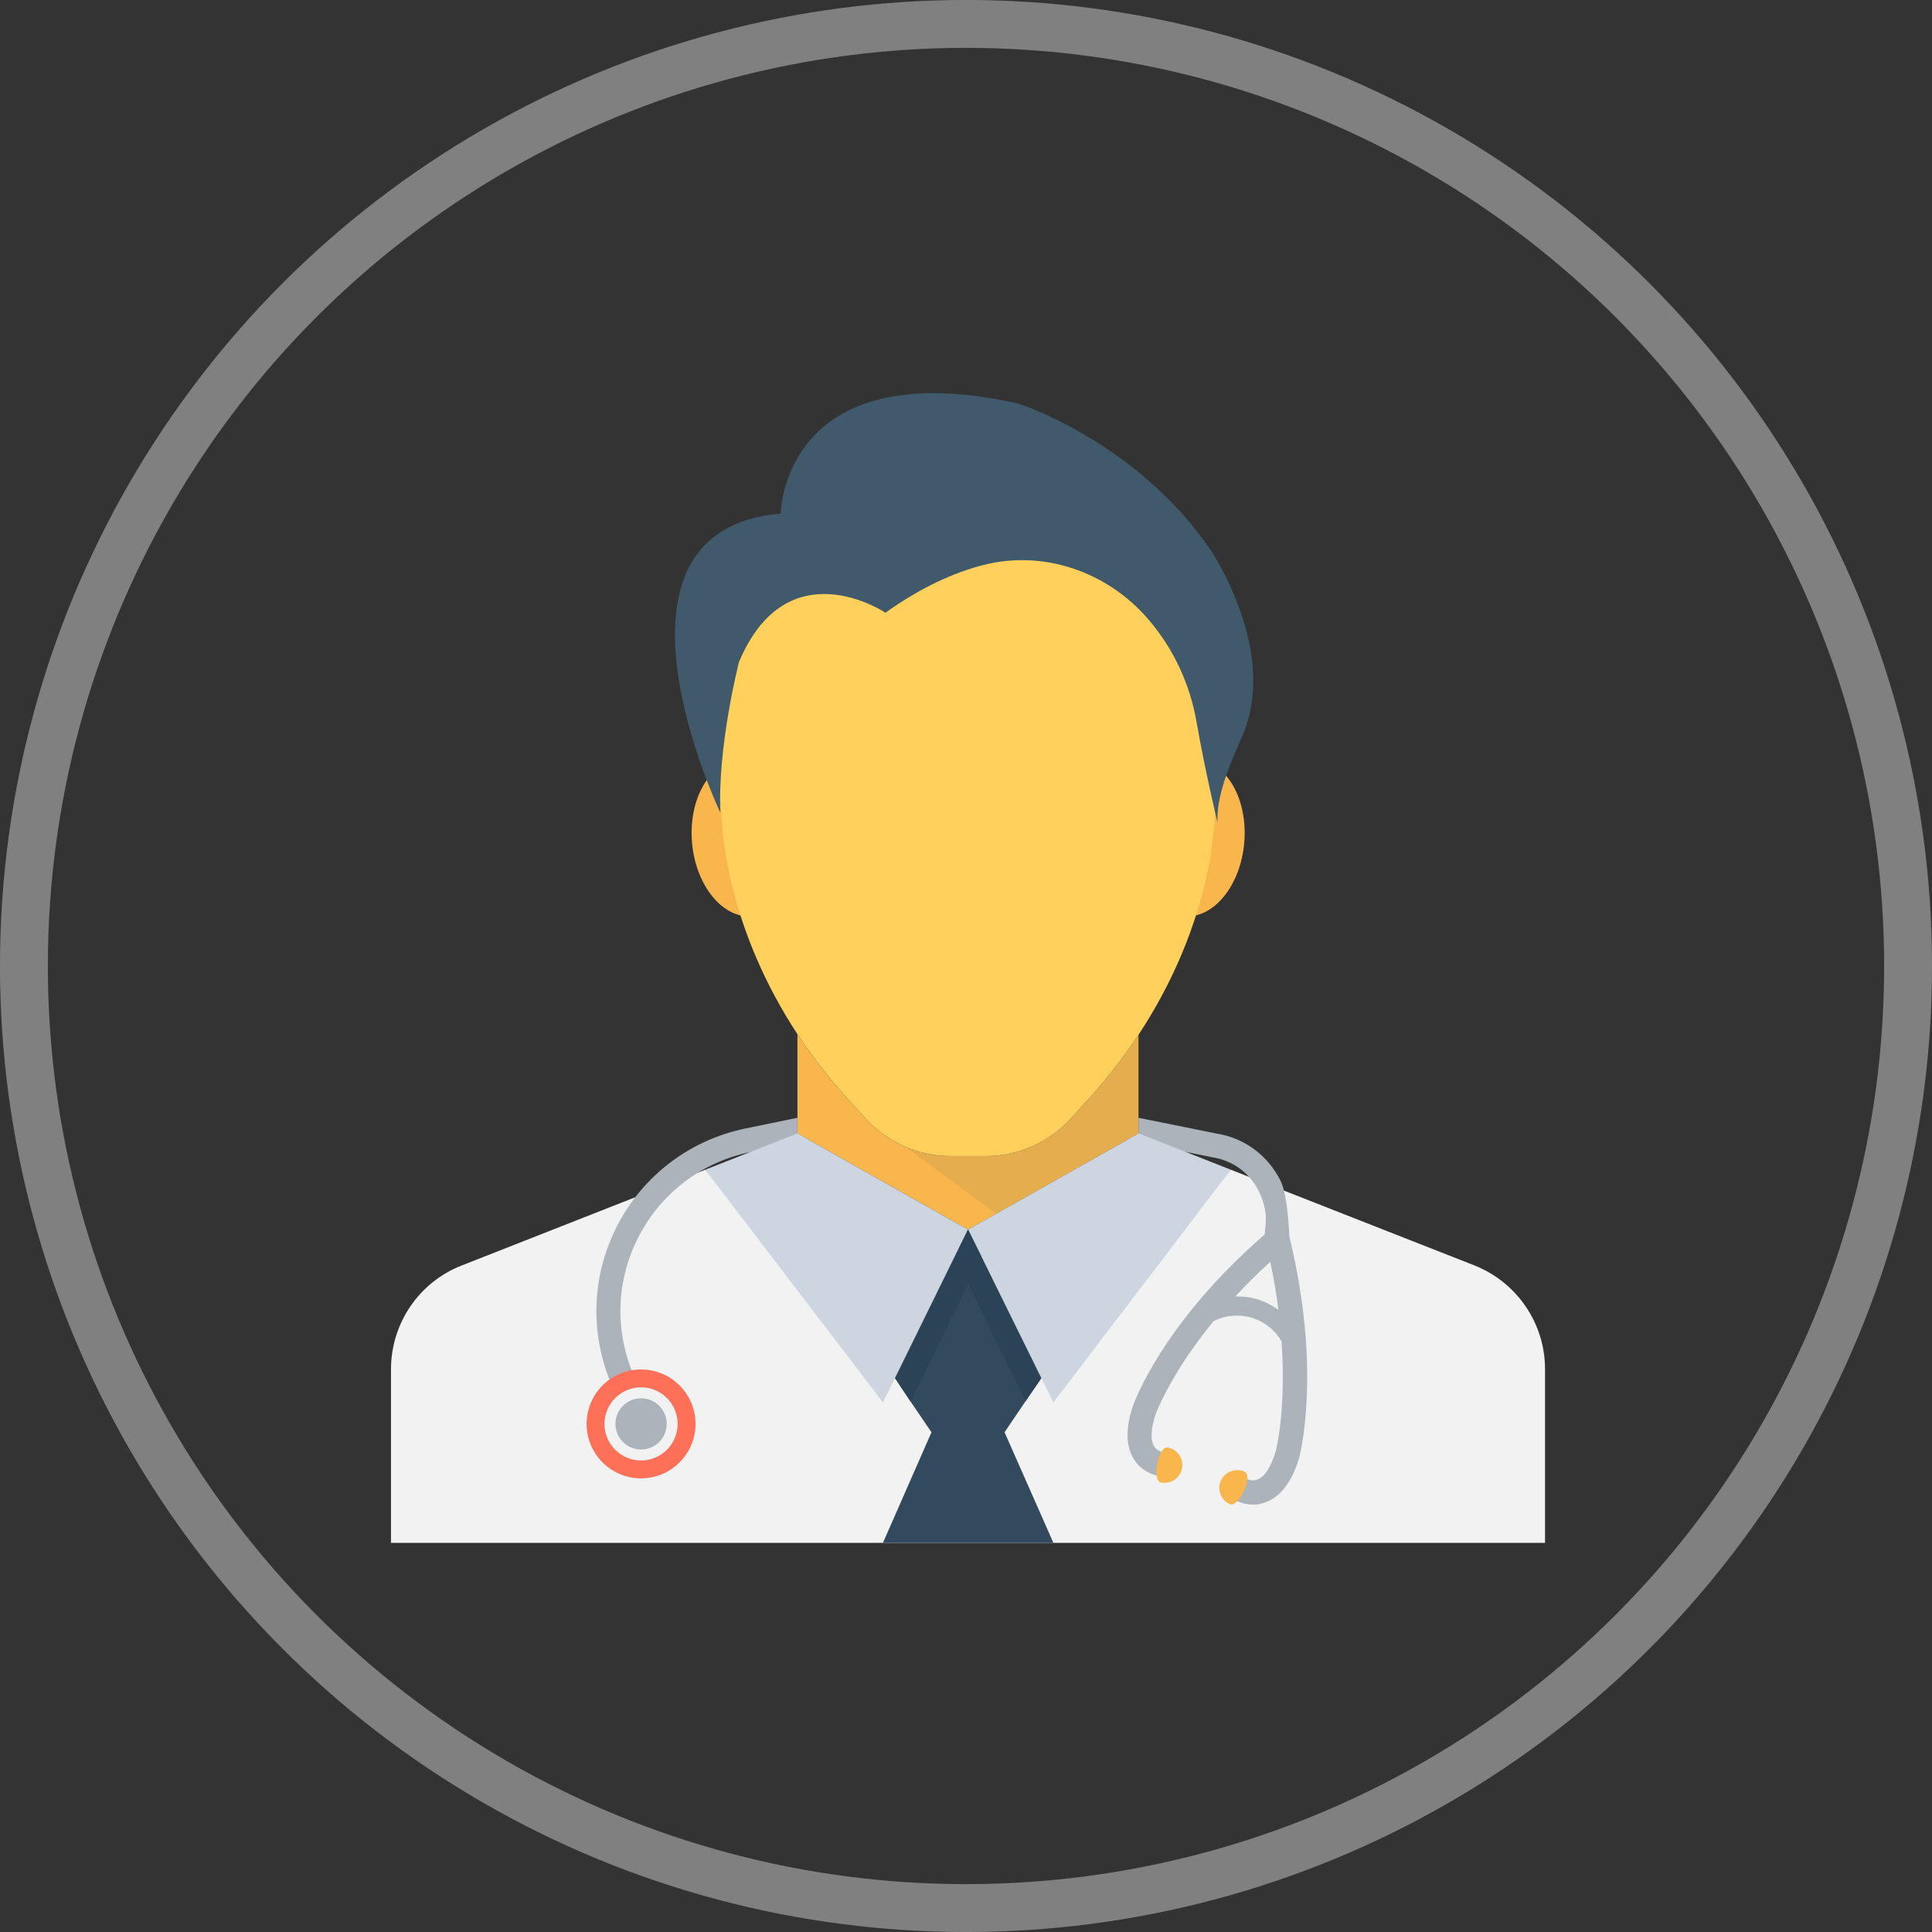 <?xml version="1.0" encoding="UTF-8" standalone="no"?>
<!-- Generator: Adobe Illustrator 16.0.0, SVG Export Plug-In . SVG Version: 6.00 Build 0)  -->

<svg
   xmlns:dc="http://purl.org/dc/elements/1.1/"
   xmlns:cc="http://creativecommons.org/ns#"
   xmlns:rdf="http://www.w3.org/1999/02/22-rdf-syntax-ns#"
   xmlns:svg="http://www.w3.org/2000/svg"
   xmlns="http://www.w3.org/2000/svg"
   xmlns:sodipodi="http://sodipodi.sourceforge.net/DTD/sodipodi-0.dtd"
   xmlns:inkscape="http://www.inkscape.org/namespaces/inkscape"
   version="1.1"
   id="Capa_1"
   x="0px"
   y="0px"
   width="42"
   height="42"
   viewBox="0 0 42 42"
   xml:space="preserve"
   sodipodi:docname="salute_icon_32.svg"
   inkscape:version="0.92.2 5c3e80d, 2017-08-06"><rect x="0" y="0" width="42" height="42" fill="#333333" stroke="none"/><defs
     id="defs55" /><sodipodi:namedview
     pagecolor="#ffffff"
     bordercolor="#666666"
     borderopacity="1"
     objecttolerance="10"
     gridtolerance="10"
     guidetolerance="10"
     inkscape:pageopacity="0"
     inkscape:pageshadow="2"
     inkscape:window-width="1908"
     inkscape:window-height="1018"
     id="namedview53"
     showgrid="false"
     inkscape:showpageshadow="false"
     inkscape:zoom="10.011905"
     inkscape:cx="15.027356"
     inkscape:cy="19.971365"
     inkscape:window-x="0"
     inkscape:window-y="0"
     inkscape:window-maximized="0"
     inkscape:current-layer="Capa_1" /><g
     id="g22"
     transform="translate(0,-447.766)" /><g
     id="g24"
     transform="translate(0,-447.766)" /><g
     id="g26"
     transform="translate(0,-447.766)" /><g
     id="g28"
     transform="translate(0,-447.766)" /><g
     id="g30"
     transform="translate(0,-447.766)" /><g
     id="g32"
     transform="translate(0,-447.766)" /><g
     id="g34"
     transform="translate(0,-447.766)" /><g
     id="g36"
     transform="translate(0,-447.766)" /><g
     id="g38"
     transform="translate(0,-447.766)" /><g
     id="g40"
     transform="translate(0,-447.766)" /><g
     id="g42"
     transform="translate(0,-447.766)" /><g
     id="g44"
     transform="translate(0,-447.766)" /><g
     id="g46"
     transform="translate(0,-447.766)" /><g
     id="g48"
     transform="translate(0,-447.766)" /><g
     id="g50"
     transform="translate(0,-447.766)" /><g
     id="g3696"
     transform="matrix(0.049,0,0,0.049,8.5,8.5)"><path
       id="path3575"
       d="m 512,434.016 v 77.013 H 0 v -77.013 c 0,-20.373 12.48,-38.731 31.456,-46.08 l 107.957,-42.453 84.267,92.597 26.443,-53.867 v -0.107 l 5.877,-12.063 5.984,12.064 26.453,53.973 84.149,-92.597 108.064,42.453 c 18.87,7.467 31.35,25.707 31.35,46.08"
       style="fill:#f2f2f2"
       inkscape:connector-curvature="0" /><path
       id="path3577"
       d="m 331.52,329.483 h 0.107 v -43.84 c -5.6,8.491 -12.107,17.109 -19.669,25.728 l -10.453,11.52 c -9.6,10.443 -23.253,16.533 -37.44,16.533 h -16 c -14.187,0 -27.851,-6.08 -37.44,-16.533 l -10.453,-11.52 c -7.648,-8.693 -14.229,-17.429 -19.851,-26.005 v 44.043 l 0.171,0.085 65.813,37.12 9.707,5.44 9.707,-5.44 z"
       style="fill:#f8b64c"
       inkscape:connector-curvature="0" /><g
       id="g3583"
       style="opacity:0.1"><g
         id="g3581"><path
           id="path3579"
           d="m 229.024,335.52 c -0.064,-0.021 -0.128,-0.043 -0.192,-0.064 -0.107,-0.043 -0.224,-0.075 -0.331,-0.107 -0.107,-0.053 -0.224,-0.064 -0.373,-0.117 l 40.224,29.877 63.168,-35.627 h 0.064 l 0.043,-43.616 c -0.107,0.16 -14.997,19.669 -19.669,25.483 l -10.453,11.531 c -9.6,10.443 -23.253,16.533 -37.44,16.533 h -16 c -3.232,0 -6.4,-0.352 -9.504,-1.013 -3.286,-0.629 -6.454,-1.611 -9.537,-2.88"
           style="fill:#40596b"
           inkscape:connector-curvature="0" /></g></g><g
       id="g3589"><path
         id="path3585"
         d="m 181.141,196.309 c 1.664,19.147 -7.627,35.605 -20.747,36.736 -13.141,1.152 -25.141,-13.451 -26.837,-32.597 -1.664,-19.147 7.627,-35.584 20.768,-36.736 13.131,-1.152 25.152,13.44 26.816,32.597"
         style="fill:#f8b64c"
         inkscape:connector-curvature="0" /><path
         id="path3587"
         d="m 378.539,200.469 c -1.664,19.147 -13.685,33.739 -26.816,32.587 -13.141,-1.152 -22.443,-17.589 -20.747,-36.736 1.664,-19.147 13.685,-33.749 26.816,-32.597 13.141,1.13 22.432,17.589 20.747,36.746"
         style="fill:#f8b64c"
         inkscape:connector-curvature="0" /></g><path
       id="path3591"
       d="m 364.853,196.373 c -2.016,21.44 -12.171,68.683 -52.896,114.976 l -10.453,11.52 c -9.6,10.453 -23.253,16.544 -37.44,16.544 h -16 c -14.187,0 -27.851,-6.08 -37.44,-16.544 l -10.453,-11.52 c -40.747,-46.293 -50.773,-93.547 -52.917,-114.976 -2.88,-29.547 -1.707,-67.093 0,-76.8 9.707,-56.853 58.357,-92.16 108.811,-92.16 50.443,0 99.083,35.307 108.789,92.16 1.706,9.707 2.879,47.264 -10e-4,76.8"
       style="fill:#ffd15c"
       inkscape:connector-curvature="0" /><path
       id="path3593"
       d="m 172.896,54.368 c 0,0 0.747,-71.819 105.163,-48.875 0,0 51.808,16.277 85.141,64.427 0,0 31.275,45.419 14.272,83.627 -5.525,12.405 -11.456,26.603 -10.773,38.005 0,0 -5.792,-24.203 -9.248,-44.373 -2.891,-16.896 -10.165,-32.725 -21.333,-45.717 l -0.331,-0.395 c -18.08,-20.939 -46.379,-30.731 -73.141,-23.829 -12.768,3.296 -27.296,9.728 -43.275,21.131 0,0 -43.499,-29.195 -65.003,21.909 0,0 -9.579,37.355 -8.224,66.859 0,-0.012 -59.872,-125.366 26.752,-132.769"
       style="fill:#40596b"
       inkscape:connector-curvature="0" /><path
       id="path3595"
       d="m 398.603,375.349 c -0.213,-1.813 -0.629,-18.443 -4.043,-25.163 -5.771,-11.317 -16.107,-18.88 -28.587,-20.8 l -34.347,-6.933 v 7.04 h -0.107 l -4.917,2.773 37.664,7.68 c 9.067,1.387 16.651,6.827 20.693,15.029 2.667,5.227 3.755,10.891 2.891,16.437 l -0.224,2.773 c -45.12,39.147 -57.92,74.453 -58.453,76.053 -3.392,10.133 -3.189,18.133 0.544,23.893 4.171,6.507 10.976,7.253 11.829,7.36 l 1.067,-10.667 c -0.107,0 -2.667,-0.437 -4.043,-2.667 -1.707,-2.784 -1.504,-7.893 0.747,-14.411 0.107,-0.224 6.4,-17.589 25.6,-41.077 5.333,-2.667 11.296,-3.189 17.067,-1.493 5.547,1.707 10.229,5.451 13.12,10.443 2.123,30.837 -2.56,48.971 -2.667,49.077 -2.037,6.613 -4.811,10.987 -7.893,12.16 -2.453,1.077 -4.704,-0.107 -4.704,-0.213 l -2.667,4.683 -2.773,4.619 c 0.437,0.32 3.733,2.133 8.107,2.133 1.813,0 3.755,-0.32 5.771,-1.173 6.4,-2.443 11.317,-8.853 14.496,-19.093 0.437,-1.599 10.346,-38.836 -4.171,-98.463 m -14.166,27.627 c -3.211,-0.96 -6.624,-1.376 -9.835,-1.269 4.608,-5.024 9.707,-10.133 15.477,-15.349 1.6,7.456 2.773,14.603 3.627,21.333 -2.773,-2.048 -5.877,-3.638 -9.269,-4.715"
       style="fill:#acb3ba"
       inkscape:connector-curvature="0" /><g
       id="g3601"><path
         id="path3597"
         d="m 350.933,478.037 c -0.853,4.288 -5.024,7.083 -9.312,6.24 -4.267,-0.843 -1.227,-16.384 3.061,-15.541 4.289,0.843 7.094,5.013 6.251,9.301"
         style="fill:#f8b64c"
         inkscape:connector-curvature="0" /><path
         id="path3599"
         d="m 368.224,483.371 c -1.813,3.979 -0.085,8.672 3.893,10.496 3.979,1.824 10.581,-12.565 6.603,-14.4 -3.947,-1.824 -8.661,-0.075 -10.496,3.904"
         style="fill:#f8b64c"
         inkscape:connector-curvature="0" /></g><path
       id="path3603"
       d="m 180.48,329.483 -0.171,-0.085 v -6.955 l -23.061,4.747 c -24.608,5.067 -45.312,20.768 -56.853,43.061 -11.52,22.315 -12.352,48.299 -2.251,71.296 l 9.771,-4.288 c -8.789,-20.032 -8.107,-42.656 1.963,-62.101 10.037,-19.413 28.085,-33.099 49.504,-37.504 l 26.059,-5.365 z"
       style="fill:#acb3ba"
       inkscape:connector-curvature="0" /><g
       id="g3609"><polygon
         id="polygon3605"
         points="331.733,329.376 372.587,345.483 293.877,448.736 256,372.043 265.707,366.603 331.52,329.483 331.627,329.483 "
         style="fill:#cdd6e0" /><polygon
         id="polygon3607"
         points="218.251,448.736 256,372.043 246.293,366.603 180.48,329.483 180.267,329.376 139.413,345.483 "
         style="fill:#cdd6e0" /></g><polygon
       id="polygon3611"
       points="239.787,461.963 230.496,448.309 223.691,438.069 250.123,384.107 256,372.043 261.984,384.107 261.984,384.213 288.437,438.069 281.504,448.213 272.213,461.963 293.877,511.029 218.251,511.029 "
       style="fill:#334a5e" /><polygon
       id="polygon3613"
       points="223.691,438.069 250.123,384.107 256,372.043 261.984,384.107 261.984,384.213 288.437,438.069 281.504,448.213 256.107,396.256 230.496,448.309 "
       style="fill:#2a4356" /><path
       id="path3615"
       d="m 135.104,458.251 c 0,13.333 -10.837,24.16 -24.171,24.16 -13.334,0 -24.149,-10.827 -24.149,-24.16 0,-13.333 10.816,-24.149 24.149,-24.149 13.333,0 24.171,10.815 24.171,24.149"
       style="fill:#ff7058"
       inkscape:connector-curvature="0" /><path
       id="path3617"
       d="m 127.168,458.251 c 0,8.96 -7.253,16.224 -16.213,16.224 -8.981,0 -16.245,-7.275 -16.245,-16.224 0,-8.949 7.275,-16.224 16.245,-16.224 8.96,0 16.213,7.264 16.213,16.224"
       style="fill:#f2f2f2"
       inkscape:connector-curvature="0" /><path
       id="path3619"
       d="m 122.315,458.251 c 0,6.293 -5.088,11.371 -11.349,11.371 -6.293,0 -11.392,-5.088 -11.392,-11.371 0,-6.272 5.109,-11.36 11.392,-11.36 6.261,0 11.349,5.088 11.349,11.36"
       style="fill:#acb3ba"
       inkscape:connector-curvature="0" /><g
       id="g3621" /><g
       id="g3623" /><g
       id="g3625" /><g
       id="g3627" /><g
       id="g3629" /><g
       id="g3631" /><g
       id="g3633" /><g
       id="g3635" /><g
       id="g3637" /><g
       id="g3639" /><g
       id="g3641" /><g
       id="g3643" /><g
       id="g3645" /><g
       id="g3647" /><g
       id="g3649" /></g><circle
     style="opacity:1;fill:none;fill-opacity:1;stroke:#808080;stroke-width:1.041;stroke-linecap:square;stroke-linejoin:miter;stroke-miterlimit:4;stroke-dasharray:none;stroke-dashoffset:0;stroke-opacity:1"
     id="path3951"
     cx="21"
     cy="21"
     r="20.48" /></svg>